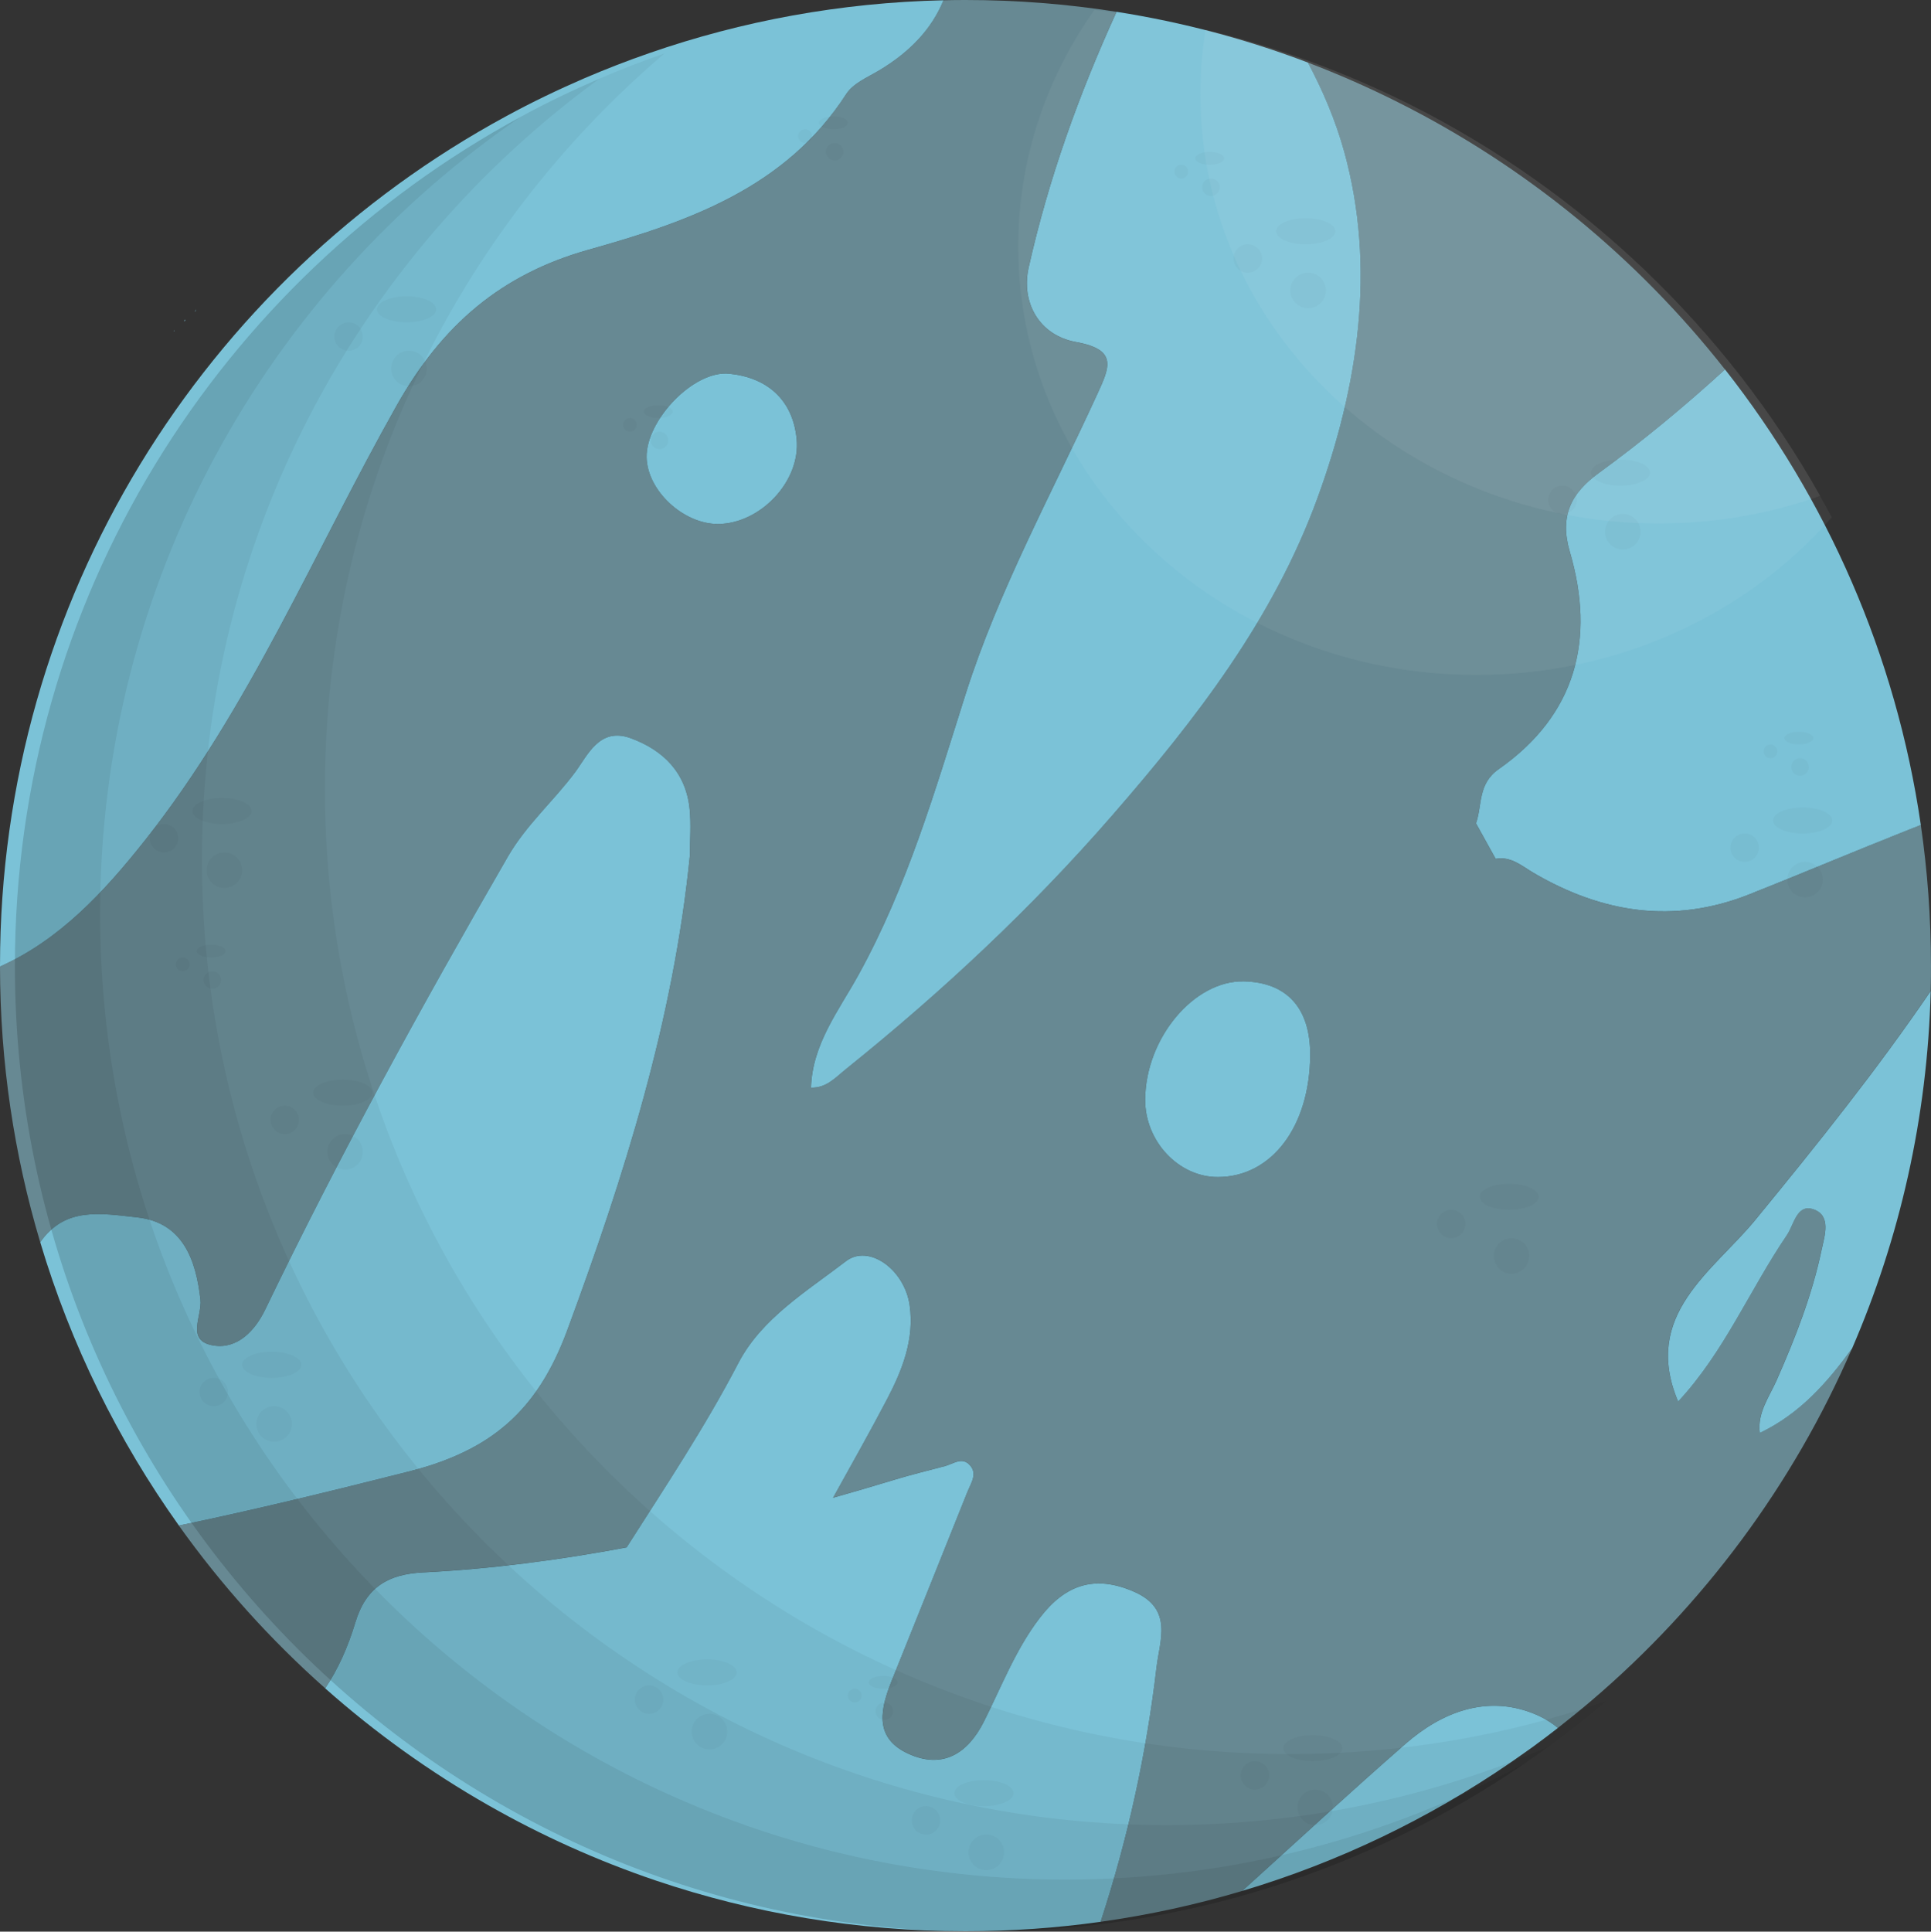 <?xml version="1.0" encoding="utf-8"?>
<!-- Generator: Adobe Illustrator 23.0.3, SVG Export Plug-In . SVG Version: 6.00 Build 0)  -->
<svg version="1.1" xmlns="http://www.w3.org/2000/svg" xmlns:xlink="http://www.w3.org/1999/xlink" x="0px" y="0px"
	 viewBox="0 0 816 816.18" style="enable-background:new 0 0 816 816.18;" xml:space="preserve">
<rect x="0" y="0" width="816" height="816.18" fill="#333333" stroke="none"/>
<style type="text/css">
	.st0{fill:#678993;}
	.st1{fill:#7BC2D7;}
	.st2{opacity:0.03;}
	.st3{opacity:0.16;}
	.st4{opacity:0.1;}
	.st5{opacity:0.05;}
	.st6{fill:#FFFFFF;}
</style>
<g id="Layer_1">
	<path class="st0" d="M739.2,377.91c-31.95,12.66-62.24,7.9-91.3-9.17c-4.87-2.86-9.44-7.01-15.87-5.85
		c-2.77-5-5.54-9.99-8.31-14.99c2.72-7.79,0.7-16.67,9.62-22.92c32.64-22.87,40.95-54.76,30.02-91.88
		c-4.43-15.06,0.6-24.75,12.25-33.23c18.72-13.62,36.41-28.3,53.34-43.76c-37.05-47.13-84.27-85.89-138.36-113
		c-12.29-6.18-24.94-11.74-37.91-16.67c6.39,12.01,11.71,24.5,15.36,37.74c13.47,48.82,6.01,98.96-11.42,146.55
		c-18.65,50.94-51.08,92.93-86.48,133.65c-34.33,39.47-72.05,74.69-112.6,107.3c-4.52,3.64-8.36,8.13-14.85,7.88
		c0.53-18.3,11.68-32.48,19.89-47.33c20.77-37.57,32.49-77.99,45.35-118.65c13.86-43.81,36.44-84.9,55.7-126.96
		c5.2-11.36,8.86-18.9-8.93-22.1c-15.62-2.82-23.31-16.78-20.02-31.51c8.4-37.52,21.32-73.34,37.12-108.03
		C451.02,1.71,429.7,0,408,0c-3.11,0-6.22,0.04-9.31,0.11c-4.9,12.06-14.12,21.81-27.09,29.58c-4.93,2.95-11.08,5.51-13.97,9.98
		c-25.63,39.76-66.81,54.02-108.83,65.81c-37.12,10.41-61.99,31.83-81.2,65.88c-34.76,61.63-62.09,127.79-106.4,183.75
		C43.99,376.86,25.16,397.2,0,408.39c0.04,40.48,5.97,79.58,17,116.49c10.45-15.06,25.57-12.19,40.94-10.51
		c19.38,2.12,24.87,18.11,26.75,34.7c0.81,7.15-6.44,17.53,5.59,19.45c9.98,1.59,17.43-6.16,21.77-15.15
		C143.51,488.12,178.33,424.7,214.58,362c7.79-13.48,19.27-23.42,28.34-35.57c5.35-7.16,10.34-19.39,23.58-14.53
		c13.83,5.07,23.35,14.54,24.92,29.92c0.66,6.46,0.11,13.04,0.11,19.56c-6.92,69.6-27.67,135.35-51.85,200.76
		c-12.68,34.3-32.44,50.95-67.31,59.73c-32.2,8.11-64.38,16.01-96.78,22.74c17.97,25.2,38.73,48.26,61.83,68.75
		c5.35-7.99,9.58-17.3,12.74-27.83c4.52-15.03,14.02-20.41,28.42-21.14c29.14-1.48,57.84-5.24,86.22-10.59
		c16.3-25.59,33.17-50.86,47.21-77.87c9.82-18.89,28.89-30.32,45.48-43.06c9.6-7.38,24.72,3.45,26.91,18.56
		c2.07,14.33-3.06,27.36-9.45,39.59c-7.36,14.08-15.21,27.92-22.91,41.82c8.78-2.49,17.54-5.07,26.3-7.72
		c6.93-2.1,13.98-3.79,20.97-5.66c3.35-0.89,6.95-3.82,10.11-0.84c4.03,3.8,0.91,7.97-0.66,11.87c-10.51,26.23-21,52.47-31.56,78.68
		c-4.9,12.17-8.49,24.85,6.62,31.8c14.37,6.61,25.07,0.11,31.95-13.53c7.48-14.85,13.41-30.52,23.67-43.9
		c10.58-13.79,22.98-18.41,39.89-10.97c16.53,7.27,10.73,20.58,9.41,31.83c-4.3,36.76-12.17,72.66-23.63,107.61
		c20.47-2.87,40.46-7.25,59.83-13.04c22.91-20.78,45.67-41.74,68.95-62.11c15.44-13.51,34.24-20.67,53.87-12.95
		c4.05,1.59,7.57,3.69,10.59,6.19c4.78-3.73,9.51-7.57,14.16-11.52c47.21-40.25,85.15-91.09,110.13-148.84
		c-10.41,14.29-21.94,27.54-38.99,35.69c-1.11-8.56,3.98-15.17,7.15-22.35c7.89-17.87,15.01-36.06,19.01-55.2
		c1.18-5.65,4.22-14.4-3.59-16.97c-6.97-2.3-8.1,6.46-11.13,10.93c-15.73,23.17-26.56,49.53-45.95,70.31
		c-15.5-36.66,14.71-54.94,32.61-76.73c25.85-31.48,51.28-63.18,74.11-96.71c0.01-0.38,0.03-0.76,0.03-1.14c0.1-3.2,0.1-6.4,0.1-9.6
		c0-20.19-1.47-40.03-4.3-59.43c-1.51,0.59-3.01,1.18-4.52,1.78C784.44,359.34,761.93,368.9,739.2,377.91z M303.6,221.38
		c-14.73,0.17-30.07-14.04-30.36-28.13c-0.32-15.59,19.87-36.9,34.93-35.37c16.07,1.64,26.87,11.05,28.47,27.6
		C338.37,203.42,321.29,221.18,303.6,221.38z M514.66,497.35c-16.6,0.04-30.85-15.15-30.73-32.78c0.18-25.96,20.71-50.45,41.84-49.9
		c18.22,0.47,28.03,11.48,27.88,31.3C553.43,476.09,537.34,497.29,514.66,497.35z"/>
	<g>
		<path class="st1" d="M78.24,134.96c0,0-0.53,0.66-0.52,0.66c0.17-0.01,0.32-0.04,0.48-0.05
			C78.21,135.37,78.24,135.18,78.24,134.96z"/>
		<path class="st1" d="M82.76,130.66c0,0-0.41,1.11-0.41,1.11c0.1-0.11,0.2-0.23,0.3-0.34C82.7,131.17,82.74,130.93,82.76,130.66z"
			/>
		<path class="st1" d="M73.53,139.49c0,0-0.16,0.46-0.15,0.46c0.08,0,0.16-0.02,0.24-0.02C73.59,139.78,73.56,139.64,73.53,139.49z"
			/>
		<path class="st1" d="M61.21,355.11c44.31-55.96,71.63-122.12,106.4-183.75c19.2-34.05,44.07-55.46,81.2-65.88
			c42.02-11.79,83.19-26.05,108.83-65.81c2.89-4.48,9.04-7.03,13.97-9.98c12.97-7.77,22.19-17.52,27.09-29.58
			C355.24,1.09,313.52,8.86,274.5,22.4c-9.3,3.2-18.5,6.8-27.4,10.6c-11.3,4.9-22.4,10.2-33.2,16.1C86.5,118.1,0,252.9,0,408
			c0,0.13,0,0.26,0,0.39C25.16,397.2,43.99,376.86,61.21,355.11z"/>
		<path class="st1" d="M741.76,515.45c-17.9,21.8-48.11,40.07-32.61,76.73c19.39-20.78,30.22-47.15,45.95-70.31
			c3.03-4.47,4.16-13.23,11.13-10.93c7.81,2.58,4.77,11.32,3.59,16.97c-4,19.13-11.12,37.32-19.01,55.2
			c-3.17,7.18-8.26,13.79-7.15,22.35c17.05-8.15,28.58-21.41,38.99-35.69c20.12-46.5,31.84-97.48,33.23-151.03
			C793.03,452.27,767.6,483.96,741.76,515.45z"/>
		<path class="st1" d="M479.32,672.59c-16.9-7.44-29.31-2.83-39.89,10.97c-10.26,13.37-16.19,29.05-23.67,43.9
			c-6.87,13.64-17.57,20.14-31.95,13.53c-15.12-6.95-11.53-19.63-6.62-31.8c10.56-26.21,21.06-52.45,31.56-78.68
			c1.56-3.9,4.69-8.08,0.66-11.87c-3.16-2.97-6.76-0.05-10.11,0.84c-7,1.87-14.05,3.56-20.97,5.66c-8.75,2.65-17.51,5.23-26.3,7.72
			c7.7-13.91,15.55-27.74,22.91-41.82c6.39-12.23,11.52-25.26,9.45-39.59c-2.19-15.11-17.3-25.94-26.91-18.56
			c-16.59,12.74-35.66,24.17-45.48,43.06c-14.05,27.01-30.91,52.28-47.21,77.87c-28.38,5.35-57.08,9.11-86.22,10.59
			c-14.39,0.73-23.9,6.11-28.42,21.14c-3.16,10.52-7.39,19.84-12.74,27.83c21.13,18.73,44.21,35.3,68.9,49.37
			c22.35,12.74,46.02,23.43,70.76,31.81C318.18,808.45,362.21,816,408,816c19.38,0,38.44-1.36,57.1-3.98
			c11.46-34.95,19.33-70.85,23.63-107.61C490.05,693.17,495.85,679.86,479.32,672.59z"/>
		<path class="st1" d="M239.68,562.14c24.18-65.41,44.93-131.15,51.85-200.76c0-6.52,0.55-13.11-0.11-19.56
			c-1.57-15.38-11.09-24.85-24.92-29.92c-13.24-4.85-18.23,7.37-23.58,14.53c-9.08,12.15-20.55,22.09-28.34,35.57
			c-36.25,62.7-71.07,126.12-102.53,191.37c-4.34,8.99-11.78,16.74-21.77,15.15c-12.03-1.91-4.78-12.29-5.59-19.45
			c-1.88-16.59-7.36-32.58-26.75-34.7c-15.37-1.68-30.49-4.55-40.94,10.51c12.95,43.37,32.92,83.72,58.6,119.72
			c32.4-6.72,64.58-14.62,96.78-22.74C207.23,613.09,227,596.44,239.68,562.14z"/>
		<path class="st1" d="M407.95,293.57c-12.87,40.66-24.58,81.09-45.35,118.65c-8.22,14.86-19.36,29.03-19.89,47.33
			c6.49,0.25,10.33-4.25,14.85-7.88c40.55-32.61,78.28-67.82,112.6-107.3c35.4-40.71,67.83-82.71,86.48-133.65
			c17.43-47.59,24.89-97.73,11.42-146.55c-3.65-13.24-8.98-25.74-15.36-37.74c-25.8-9.8-52.86-17.05-80.87-21.45
			C456.02,39.66,443.1,75.48,434.7,113c-3.3,14.73,4.39,28.69,20.02,31.51c17.79,3.21,14.14,10.74,8.93,22.1
			C444.39,208.67,421.81,249.76,407.95,293.57z"/>
		<path class="st1" d="M553.65,445.96c0.15-19.82-9.66-30.83-27.88-31.3c-21.13-0.55-41.66,23.94-41.84,49.9
			c-0.12,17.63,14.13,32.83,30.73,32.78C537.34,497.29,553.43,476.09,553.65,445.96z"/>
		<path class="st1" d="M308.17,157.89c-15.07-1.54-35.25,19.77-34.93,35.37c0.29,14.08,15.63,28.3,30.36,28.13
			c17.69-0.2,34.77-17.97,33.04-35.89C335.04,168.94,324.24,159.53,308.17,157.89z"/>
		<path class="st1" d="M593.88,736.87c-23.28,20.37-46.04,41.33-68.95,62.11c40.76-12.18,78.85-30.56,113.17-54.09
			c3.3-2.3,6.6-4.6,9.8-6.9c3.52-2.56,6.99-5.2,10.44-7.88c-3.02-2.51-6.54-4.6-10.59-6.19
			C628.12,716.2,609.33,723.36,593.88,736.87z"/>
		<path class="st1" d="M807.18,350.35c1.51-0.6,3.01-1.19,4.52-1.78c-10.5-71.98-39.79-137.84-82.74-192.47
			c-16.93,15.46-34.62,30.14-53.34,43.76c-11.66,8.48-16.68,18.17-12.25,33.23c10.92,37.12,2.62,69.01-30.02,91.88
			c-8.93,6.25-6.91,15.13-9.62,22.92c2.77,4.99,5.54,9.99,8.31,14.99c6.43-1.17,11,2.98,15.87,5.85
			c29.06,17.07,59.35,21.83,91.3,9.17C761.93,368.9,784.44,359.34,807.18,350.35z"/>
	</g>
	<g>
		<g class="st2">
			<circle cx="147.29" cy="142.18" r="6"/>
			<ellipse cx="171.79" cy="130.68" rx="12.5" ry="5.5"/>
			<circle cx="172.79" cy="155.68" r="7.5"/>
		</g>
		<g class="st2">
			<circle cx="391.29" cy="769.18" r="6"/>
			<ellipse cx="415.79" cy="757.68" rx="12.5" ry="5.5"/>
			<circle cx="416.79" cy="782.68" r="7.5"/>
		</g>
		<g class="st2">
			<circle cx="660.29" cy="211.18" r="6"/>
			<ellipse cx="684.79" cy="199.68" rx="12.5" ry="5.5"/>
			<circle cx="685.79" cy="224.68" r="7.5"/>
		</g>
		<g class="st2">
			<circle cx="527.29" cy="109.18" r="6"/>
			<ellipse cx="551.79" cy="97.68" rx="12.5" ry="5.5"/>
			<circle cx="552.79" cy="122.68" r="7.5"/>
		</g>
		<g class="st2">
			<circle cx="120.29" cy="473.18" r="6"/>
			<ellipse cx="144.79" cy="461.68" rx="12.5" ry="5.5"/>
			<circle cx="145.79" cy="486.68" r="7.5"/>
		</g>
		<g class="st2">
			<circle cx="69.29" cy="354.18" r="6"/>
			<ellipse cx="93.79" cy="342.68" rx="12.5" ry="5.5"/>
			<circle cx="94.79" cy="367.68" r="7.5"/>
		</g>
		<g class="st2">
			<circle cx="737.29" cy="358.18" r="6"/>
			<ellipse cx="761.79" cy="346.68" rx="12.5" ry="5.5"/>
			<circle cx="762.79" cy="371.68" r="7.5"/>
		</g>
		<g class="st2">
			<circle cx="530.29" cy="750.18" r="6"/>
			<ellipse cx="554.79" cy="738.68" rx="12.5" ry="5.5"/>
			<circle cx="555.79" cy="763.68" r="7.5"/>
		</g>
		<g class="st2">
			<circle cx="274.29" cy="718.18" r="6"/>
			<ellipse cx="298.79" cy="706.68" rx="12.5" ry="5.5"/>
			<circle cx="299.79" cy="731.68" r="7.5"/>
		</g>
		<g class="st2">
			<circle cx="90.29" cy="588.18" r="6"/>
			<ellipse cx="114.79" cy="576.68" rx="12.5" ry="5.5"/>
			<circle cx="115.79" cy="601.68" r="7.5"/>
		</g>
		<g class="st2">
			<circle cx="613.29" cy="517.18" r="6"/>
			<ellipse cx="637.79" cy="505.68" rx="12.5" ry="5.5"/>
			<circle cx="638.79" cy="530.68" r="7.5"/>
		</g>
		<g class="st2">
			<circle cx="340.19" cy="57.48" r="2.9"/>
			<ellipse cx="352.19" cy="51.88" rx="6.1" ry="2.7"/>
			<circle cx="352.69" cy="64.08" r="3.7"/>
		</g>
		<g class="st2">
			<circle cx="748.19" cy="317.48" r="2.9"/>
			<ellipse cx="760.19" cy="311.88" rx="6.1" ry="2.7"/>
			<circle cx="760.69" cy="324.08" r="3.7"/>
		</g>
		<g class="st2">
			<circle cx="266.19" cy="179.48" r="2.9"/>
			<ellipse cx="278.19" cy="173.88" rx="6.1" ry="2.7"/>
			<circle cx="278.69" cy="186.08" r="3.7"/>
		</g>
		<g class="st2">
			<circle cx="77.19" cy="407.48" r="2.9"/>
			<ellipse cx="89.19" cy="401.88" rx="6.1" ry="2.7"/>
			<circle cx="89.69" cy="414.08" r="3.7"/>
		</g>
		<g class="st2">
			<circle cx="361.19" cy="716.48" r="2.9"/>
			<ellipse cx="373.19" cy="710.88" rx="6.1" ry="2.7"/>
			<circle cx="373.69" cy="723.08" r="3.7"/>
		</g>
		<g class="st2">
			<circle cx="499.19" cy="72.48" r="2.9"/>
			<ellipse cx="511.19" cy="66.88" rx="6.1" ry="2.7"/>
			<circle cx="511.69" cy="79.08" r="3.7"/>
		</g>
		<g>
			<g class="st3">
				<path d="M42.29,386.18c0-140,70.5-263.5,177.9-336.9c-127.4,69-213.9,203.8-213.9,358.9c0,225.3,182.7,408,408,408
					c85.4,0,164.6-26.2,230.1-71.1c-57.7,31.3-123.8,49.1-194.1,49.1C224.99,794.18,42.29,611.48,42.29,386.18z"/>
			</g>
			<g class="st4">
				<path d="M493.29,771.18c-225.3,0-408-182.7-408-408c0-135.7,66.2-255.8,168.1-330c-11.3,4.9-22.4,10.2-33.2,16.1
					c-107.4,73.4-177.9,196.9-177.9,336.9c0,225.3,182.7,408,408,408c70.3,0,136.4-17.8,194.1-49.1c3.3-2.3,6.6-4.6,9.8-6.9
					C604.89,759.38,550.49,771.18,493.29,771.18z"/>
			</g>
			<g class="st5">
				<path d="M545.29,741.18c-225.3,0-408-182.7-408-408c0-124.4,55.7-235.8,143.5-310.6c-9.3,3.2-18.5,6.8-27.4,10.6
					c-101.9,74.2-168.1,194.3-168.1,330c0,225.3,182.7,408,408,408c57.2,0,111.6-11.8,160.9-33c8.4-6.1,16.6-12.6,24.6-19.4
					C636.99,733.28,592.09,741.18,545.29,741.18z"/>
			</g>
			<g class="st5">
				<path class="st6" d="M700.99,221.18c-107,0-193.7-81.1-193.7-181c0-9.4,0.8-18.6,2.2-27.5c-15.3-3.7-31-6.6-47-8.5
					c-20.3,28.6-32.2,63-32.2,100c0,100,86.7,181,193.7,181c60.5,0,114.6-26,150.1-66.6c-1.6-3-3.2-6-4.9-8.9
					C747.99,217.08,724.99,221.18,700.99,221.18z"/>
			</g>
			<g class="st4">
				<path class="st6" d="M700.99,221.18c24,0,47-4.1,68.2-11.6c-39.9-71-100.4-128.8-173.3-165.4c-27.2-13.6-56.1-24.3-86.4-31.6
					c-1.5,9-2.2,18.2-2.2,27.5C507.29,140.08,593.99,221.18,700.99,221.18z"/>
			</g>
		</g>
	</g>
</g>
<g id="Layer_2">
</g>
</svg>
